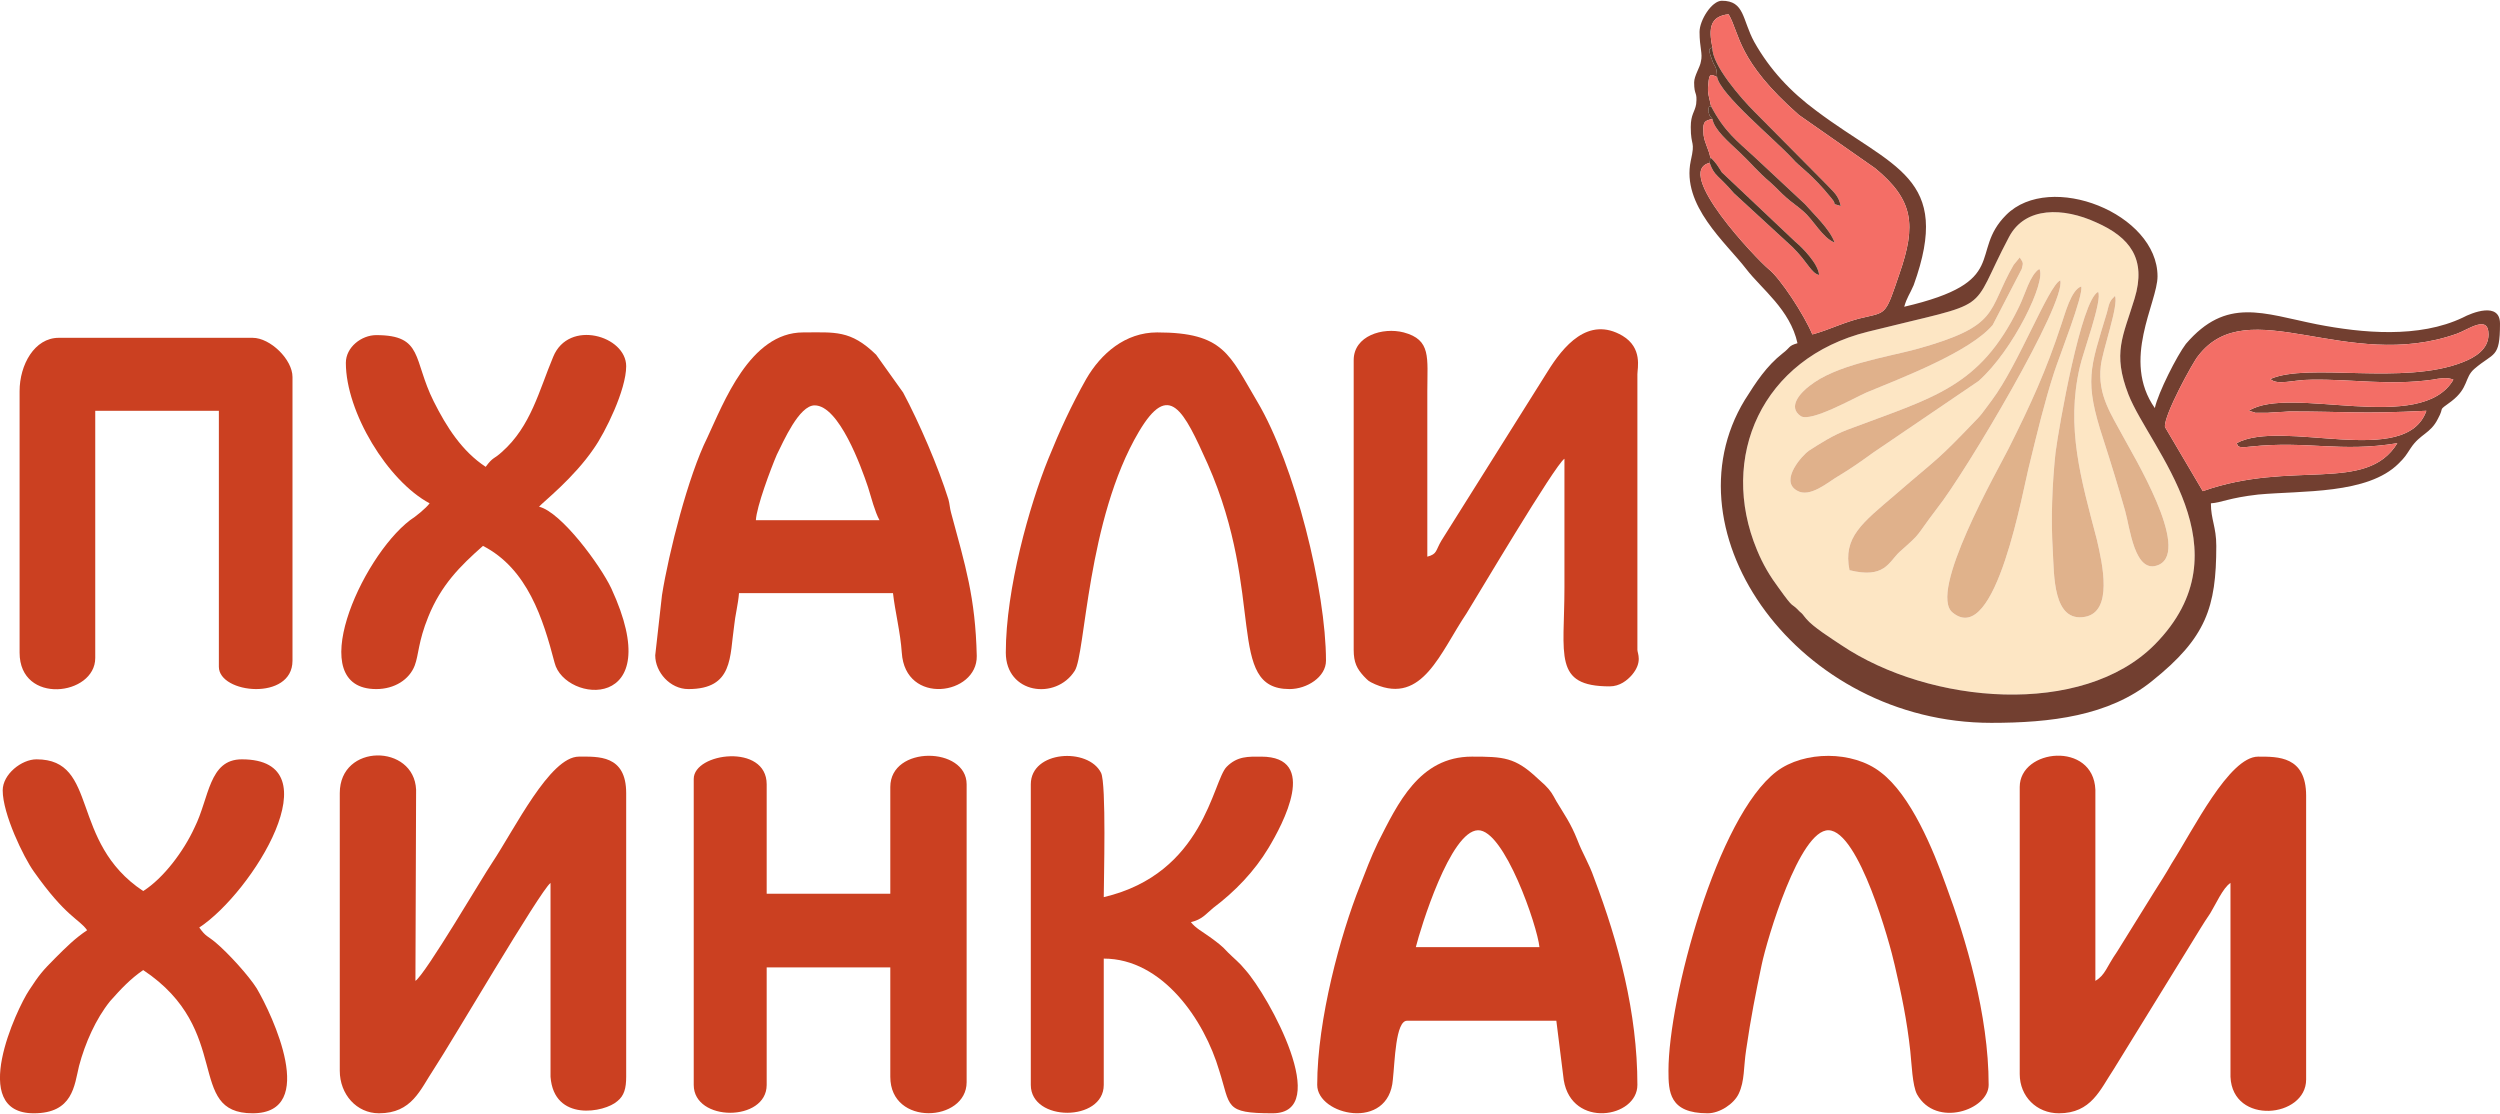 <?xml version="1.0" encoding="UTF-8"?>
<!DOCTYPE svg PUBLIC "-//W3C//DTD SVG 1.1//EN" "http://www.w3.org/Graphics/SVG/1.1/DTD/svg11.dtd">
<!-- Creator: CorelDRAW -->
<svg xmlns="http://www.w3.org/2000/svg" xml:space="preserve" width="285px" height="127px" version="1.1" style="shape-rendering:geometricPrecision; text-rendering:geometricPrecision; image-rendering:optimizeQuality; fill-rule:evenodd; clip-rule:evenodd"
viewBox="0 0 37.01 16.47"
 xmlns:xlink="http://www.w3.org/1999/xlink"
 xmlns:xodm="http://www.corel.com/coreldraw/odm/2003">
 <defs>
  <style type="text/css">
   <![CDATA[
    .fil9 {fill:#513626}
    .fil8 {fill:#5A3929}
    .fil2 {fill:#723F30}
    .fil1 {fill:#CB4021}
    .fil6 {fill:#E0B18B}
    .fil5 {fill:#E0B28B}
    .fil7 {fill:#E0B28C}
    .fil4 {fill:#F36E66}
    .fil3 {fill:#F46E66}
    .fil0 {fill:#FDE6C4}
   ]]>
  </style>
 </defs>
 <g id="Слой_x0020_1">
  <g id="_2773547354688">
   <path class="fil0" d="M31.31 4.37c0.06,0.13 -0.19,0.82 -0.21,1.04 -0.05,0.43 0.16,0.72 0.33,1.04 0.13,0.25 1.01,1.68 0.53,1.9 -0.36,0.16 -0.43,-0.56 -0.5,-0.8 -0.1,-0.35 -0.21,-0.71 -0.32,-1.05 -0.29,-0.88 -0.2,-1.05 0.05,-1.88 0.04,-0.17 0.05,-0.18 0.12,-0.25zm-0.25 -0.06c0.07,0.11 -0.23,0.92 -0.27,1.11 -0.21,0.9 0.02,1.67 0.25,2.55 0.09,0.38 0.24,1.07 -0.17,1.15 -0.48,0.09 -0.46,-0.62 -0.48,-0.97 -0.03,-0.47 -0.01,-0.99 0.04,-1.46 0.05,-0.39 0.38,-2.26 0.63,-2.38zm-0.25 -0.08c0.04,0.12 -0.33,1.05 -0.4,1.27 -0.14,0.43 -0.25,0.89 -0.36,1.34 -0.1,0.37 -0.5,2.74 -1.14,2.22 -0.38,-0.29 0.67,-2.12 0.83,-2.44 0.33,-0.66 0.55,-1.14 0.78,-1.84 0.05,-0.14 0.14,-0.5 0.29,-0.55zm-3.43 4.2c-0.1,-0.49 0.19,-0.7 0.68,-1.12 0.67,-0.58 0.59,-0.47 1.23,-1.14 0.05,-0.05 0.13,-0.17 0.2,-0.26 0.39,-0.52 0.84,-1.7 1.01,-1.77 0.09,0.33 -1.4,2.84 -1.82,3.37 -0.35,0.46 -0.21,0.34 -0.56,0.65 -0.16,0.15 -0.22,0.4 -0.74,0.27zm2.81 -4.46c0.11,0.17 -0.38,1.2 -0.9,1.66l-1.56 1.06c-0.18,0.13 -0.32,0.23 -0.52,0.35 -0.14,0.08 -0.42,0.33 -0.61,0.21 -0.26,-0.15 0.09,-0.53 0.18,-0.59 0.17,-0.11 0.36,-0.23 0.57,-0.31 1.27,-0.48 1.96,-0.62 2.54,-1.82 0.09,-0.18 0.16,-0.47 0.3,-0.56zm-0.29 -0.17c0.06,0.09 0.05,0.08 0.03,0.17l-0.43 0.83c-0.34,0.4 -1.34,0.78 -1.87,1 -0.2,0.09 -0.82,0.44 -0.97,0.35 -0.21,-0.14 0.01,-0.36 0.13,-0.45 0.39,-0.31 1.12,-0.42 1.57,-0.54 1.27,-0.35 1.05,-0.56 1.45,-1.25l0.09 -0.11zm1.7 0.61c0.18,-0.59 -0.07,-0.91 -0.57,-1.13 -0.48,-0.22 -1.05,-0.24 -1.29,0.22 -0.62,1.17 -0.17,0.92 -2.09,1.4 -1.57,0.39 -2.21,1.86 -1.64,3.23 0.09,0.22 0.2,0.4 0.32,0.56 0.25,0.35 0.17,0.2 0.31,0.35 0.06,0.05 0.04,0.04 0.1,0.11 0.1,0.12 0.37,0.29 0.52,0.39 1.31,0.88 3.57,1.07 4.64,-0.01 1.39,-1.41 -0.07,-2.89 -0.39,-3.7 -0.24,-0.62 -0.08,-0.86 0.09,-1.42z"/>
   <path class="fil1" d="M29.9 11.64l0 4.25c0,0.33 0.25,0.58 0.58,0.58 0.48,0 0.61,-0.35 0.81,-0.65l1.14 -1.85c0.1,-0.16 0.18,-0.3 0.29,-0.46 0.08,-0.13 0.19,-0.38 0.3,-0.45l0 2.87c0.03,0.72 1.12,0.61 1.12,0.04l0 -4.2c0,-0.59 -0.42,-0.58 -0.71,-0.58 -0.43,0 -0.96,1.08 -1.28,1.58 -0.09,0.16 -0.17,0.28 -0.27,0.44l-0.54 0.87c-0.16,0.23 -0.17,0.34 -0.32,0.43l0 -2.83c-0.03,-0.72 -1.12,-0.61 -1.12,-0.04z"/>
   <path class="fil1" d="M5.03 11.73l0 4.11c0,0.35 0.25,0.63 0.58,0.63 0.49,0 0.61,-0.35 0.81,-0.65 0.27,-0.41 1.58,-2.65 1.73,-2.76l0 2.87c0.05,0.67 0.8,0.53 0.99,0.36 0.1,-0.08 0.13,-0.19 0.13,-0.36l0 -4.2c0,-0.57 -0.42,-0.54 -0.7,-0.54 -0.43,0 -0.95,1.07 -1.29,1.58 -0.13,0.19 -0.98,1.64 -1.13,1.74l0.01 -2.83c-0.03,-0.68 -1.13,-0.69 -1.13,0.05z"/>
   <path class="fil1" d="M20.04 5.32l0 4.29c0,0.19 0.05,0.28 0.15,0.39 0.07,0.07 0.06,0.07 0.17,0.12 0.7,0.3 0.96,-0.47 1.35,-1.05 0.15,-0.24 1.31,-2.2 1.45,-2.29 0,0.64 0,1.27 0,1.91 0,1 -0.17,1.46 0.67,1.46 0.15,0 0.26,-0.09 0.33,-0.17 0.16,-0.19 0.08,-0.32 0.08,-0.37l0 -4.08c0,-0.09 0.08,-0.39 -0.22,-0.57 -0.51,-0.3 -0.88,0.16 -1.11,0.53l-1.57 2.5c-0.09,0.15 -0.06,0.2 -0.21,0.24 0,-0.81 0,-1.63 0,-2.45 0,-0.5 0.06,-0.76 -0.35,-0.87 -0.31,-0.08 -0.74,0.05 -0.74,0.41z"/>
   <path class="fil1" d="M22.79 14.01l-1.83 0c0.07,-0.28 0.51,-1.72 0.92,-1.73 0.39,-0.01 0.88,1.42 0.91,1.73zm-3.29 2.04c0,0.45 1.06,0.69 1.12,-0.08 0.03,-0.27 0.04,-0.87 0.21,-0.87l2.21 0 0.11 0.88c0.12,0.72 1.09,0.56 1.09,0.07 0,-1.07 -0.28,-2.11 -0.64,-3.06 -0.08,-0.23 -0.17,-0.36 -0.25,-0.57 -0.1,-0.25 -0.19,-0.37 -0.31,-0.57 -0.06,-0.11 -0.08,-0.15 -0.17,-0.24l-0.11 -0.1c-0.33,-0.31 -0.5,-0.32 -0.97,-0.32 -0.78,0 -1.1,0.7 -1.39,1.27 -0.11,0.23 -0.18,0.42 -0.27,0.65 -0.28,0.7 -0.63,1.97 -0.63,2.94z"/>
   <path class="fil1" d="M12.06 5.99c0.36,0 0.69,0.91 0.79,1.21 0.05,0.16 0.1,0.36 0.17,0.49l-1.83 0c0.01,-0.2 0.22,-0.76 0.31,-0.97 0.1,-0.2 0.33,-0.73 0.56,-0.73zm-1.87 4.2c0.67,0 0.61,-0.48 0.68,-0.95 0.01,-0.12 0.06,-0.32 0.07,-0.47l2.28 0c0.03,0.27 0.11,0.58 0.13,0.88 0.05,0.79 1.12,0.63 1.11,0.05 -0.02,-0.87 -0.17,-1.34 -0.38,-2.12 -0.02,-0.07 -0.02,-0.13 -0.04,-0.2 -0.15,-0.48 -0.43,-1.13 -0.67,-1.58l-0.4 -0.56c-0.38,-0.37 -0.61,-0.33 -1.08,-0.33 -0.79,0 -1.18,1.05 -1.42,1.56 -0.28,0.56 -0.57,1.7 -0.67,2.33l-0.1 0.89c0,0.25 0.22,0.5 0.49,0.5z"/>
   <path class="fil1" d="M10.27 11.52l0 4.53c0,0.55 1.08,0.55 1.08,0l0 -1.74 1.83 0 0 1.62c0,0.74 1.13,0.67 1.13,0.08l0 -4.41c0,-0.56 -1.13,-0.58 -1.13,0.04l0 1.58 -1.83 0 0 -1.62c0,-0.61 -1.08,-0.47 -1.08,-0.08z"/>
   <path class="fil2" d="M33.61 5.6c0.11,0.1 0.33,0.01 0.61,0.01 0.61,-0.01 1.14,0.09 1.79,0 0.11,-0.02 0.22,-0.04 0.31,0 -0.48,0.82 -2.41,0.07 -3.03,0.46l0.07 0.02c0.01,0 0.02,0.01 0.03,0.01l0.18 0c0.11,-0.01 0.21,-0.01 0.32,-0.02 0.84,0 1.06,0.04 2.03,-0.01 -0.3,0.86 -2.13,0.11 -2.81,0.48 0.03,0.03 -0.02,0.08 0.21,0.05 0.85,-0.09 1.32,0.09 2.17,-0.05 -0.46,0.75 -1.56,0.24 -2.88,0.71l-0.56 -0.95c-0.02,-0.17 0.42,-0.97 0.49,-1.05 0.74,-0.97 2.2,0.25 3.83,-0.33 0.17,-0.06 0.47,-0.29 0.47,0.01 0,0.22 -0.2,0.34 -0.38,0.41 -0.88,0.35 -2.29,0 -2.85,0.25zm-2.01 -1.19c-0.17,0.56 -0.33,0.8 -0.09,1.42 0.32,0.81 1.78,2.29 0.39,3.7 -1.07,1.08 -3.33,0.89 -4.64,0.01 -0.15,-0.1 -0.42,-0.27 -0.52,-0.39 -0.06,-0.07 -0.04,-0.06 -0.1,-0.11 -0.14,-0.15 -0.06,0 -0.31,-0.35 -0.12,-0.16 -0.23,-0.34 -0.32,-0.56 -0.57,-1.37 0.07,-2.84 1.64,-3.23 1.92,-0.48 1.47,-0.23 2.09,-1.4 0.24,-0.46 0.81,-0.44 1.29,-0.22 0.5,0.22 0.75,0.54 0.57,1.13zm-6.25 -3.72c-0.06,-0.29 -0.03,-0.46 0.24,-0.49 0.17,0.29 0.12,0.68 1.04,1.49l1.13 0.79c0.57,0.47 0.61,0.84 0.36,1.56 -0.2,0.59 -0.19,0.57 -0.49,0.64 -0.3,0.06 -0.54,0.19 -0.8,0.26 -0.12,-0.29 -0.48,-0.84 -0.65,-0.97 -0.18,-0.15 -1.41,-1.44 -0.87,-1.57l0.01 -0.08c-0.03,-0.14 -0.08,-0.2 -0.1,-0.33 -0.01,-0.18 -0.01,-0.21 0.13,-0.24 -0.01,-0.01 -0.03,-0.04 -0.04,-0.05l-0.02 -0.06c0.01,-0.13 0.02,-0.04 0.04,-0.08 -0.02,-0.11 -0.06,-0.2 -0.04,-0.32 0.01,-0.16 0.03,-0.16 0.13,-0.11 -0.01,-0.19 -0.03,-0.12 -0.08,-0.27 -0.07,-0.18 -0.02,-0.14 0.01,-0.17zm-0.19 -0.23c0,0.24 0.05,0.32 0.02,0.44 -0.01,0.08 -0.1,0.21 -0.1,0.31 0,0.2 0.05,0.13 0.03,0.32 -0.02,0.12 -0.08,0.15 -0.08,0.34 0,0.3 0.07,0.19 0,0.5 -0.14,0.66 0.52,1.21 0.82,1.6 0.23,0.3 0.65,0.6 0.76,1.1 -0.14,0.04 -0.1,0.06 -0.22,0.15 -0.24,0.19 -0.39,0.42 -0.56,0.69 -1.2,1.97 0.8,4.78 3.65,4.78 0.87,0 1.74,-0.1 2.38,-0.62 0.8,-0.64 0.95,-1.09 0.95,-2 0,-0.28 -0.08,-0.39 -0.08,-0.63 0.16,-0.01 0.26,-0.08 0.7,-0.13 0.65,-0.06 1.62,0 2.08,-0.46 0.1,-0.1 0.1,-0.11 0.18,-0.23 0.14,-0.21 0.29,-0.21 0.4,-0.43 0.11,-0.2 -0.02,-0.1 0.2,-0.26 0.26,-0.2 0.19,-0.35 0.34,-0.48 0.29,-0.25 0.38,-0.15 0.38,-0.67 0,-0.33 -0.42,-0.16 -0.55,-0.09 -0.65,0.31 -1.49,0.23 -2.16,0.1 -0.8,-0.16 -1.34,-0.41 -1.94,0.29 -0.13,0.17 -0.41,0.72 -0.46,0.95 -0.5,-0.71 0.04,-1.56 0.04,-1.95 0,-0.93 -1.59,-1.56 -2.24,-0.91 -0.56,0.56 0.08,0.99 -1.51,1.36 0.04,-0.14 0.08,-0.18 0.14,-0.32 0.58,-1.61 -0.31,-1.73 -1.44,-2.58 -0.38,-0.28 -0.69,-0.61 -0.92,-1.02 -0.18,-0.33 -0.14,-0.61 -0.48,-0.61 -0.15,0 -0.33,0.29 -0.33,0.46z"/>
   <path class="fil1" d="M0.29 5.78l0 3.87c0,0.78 1.12,0.64 1.12,0.08l0 -3.66 1.83 0 0 3.79c0,0.4 1.09,0.51 1.09,-0.09l0 -4.2c0,-0.26 -0.33,-0.58 -0.59,-0.58l-2.87 0c-0.36,0 -0.58,0.4 -0.58,0.79z"/>
   <path class="fil1" d="M15.26 11.6l0 4.45c0,0.55 1.08,0.55 1.08,0l0 -1.87c0.87,0 1.49,0.91 1.71,1.66 0.17,0.53 0.07,0.63 0.79,0.63 0.89,0 -0.05,-1.73 -0.41,-2.13 -0.08,-0.1 -0.16,-0.16 -0.25,-0.25 -0.09,-0.1 -0.16,-0.15 -0.27,-0.23 -0.11,-0.08 -0.21,-0.13 -0.28,-0.22 0.17,-0.04 0.22,-0.12 0.33,-0.21 0.32,-0.24 0.61,-0.54 0.82,-0.89 0.21,-0.35 0.75,-1.35 -0.11,-1.35 -0.19,0 -0.35,-0.01 -0.51,0.15 -0.21,0.21 -0.33,1.58 -1.82,1.93 0,-0.24 0.04,-1.68 -0.04,-1.84 -0.19,-0.38 -1.04,-0.33 -1.04,0.17z"/>
   <path class="fil1" d="M5.12 5.36c0,0.73 0.62,1.75 1.24,2.08 -0.05,0.07 -0.21,0.2 -0.29,0.25 -0.73,0.56 -1.59,2.5 -0.5,2.5 0.27,0 0.49,-0.14 0.57,-0.35 0.06,-0.16 0.05,-0.35 0.2,-0.72 0.19,-0.47 0.47,-0.75 0.81,-1.05 0.66,0.34 0.89,1.08 1.06,1.73 0.15,0.6 1.69,0.74 0.84,-1.1 -0.16,-0.34 -0.74,-1.13 -1.07,-1.21 0.06,-0.07 0.51,-0.42 0.81,-0.86 0.17,-0.24 0.48,-0.87 0.48,-1.22 0,-0.45 -0.85,-0.7 -1.08,-0.14 -0.21,0.5 -0.33,1.03 -0.76,1.41 -0.12,0.11 -0.13,0.07 -0.24,0.22 -0.35,-0.23 -0.58,-0.59 -0.77,-0.97 -0.31,-0.62 -0.15,-0.98 -0.85,-0.98 -0.22,0 -0.45,0.18 -0.45,0.41z"/>
   <path class="fil1" d="M0.04 11.69c0,0.35 0.31,0.99 0.46,1.2 0.48,0.68 0.67,0.7 0.79,0.87 -0.18,0.12 -0.31,0.25 -0.47,0.41 -0.19,0.19 -0.24,0.25 -0.39,0.48 -0.18,0.27 -0.91,1.82 0.07,1.82 0.58,0 0.6,-0.41 0.67,-0.7 0.09,-0.34 0.25,-0.7 0.46,-0.96 0.16,-0.18 0.3,-0.33 0.49,-0.46 1.34,0.89 0.62,2.12 1.62,2.12 0.98,0 0.29,-1.46 0.06,-1.85 -0.12,-0.19 -0.42,-0.52 -0.61,-0.68 -0.12,-0.1 -0.14,-0.08 -0.24,-0.22 0.79,-0.52 2.01,-2.49 0.63,-2.49 -0.49,0 -0.48,0.57 -0.7,1.01 -0.16,0.35 -0.46,0.75 -0.76,0.94 -1.1,-0.73 -0.65,-1.95 -1.58,-1.95 -0.22,0 -0.5,0.22 -0.5,0.46z"/>
   <path class="fil1" d="M24.7 15.84c0,0.31 0.01,0.63 0.58,0.63 0.18,0 0.39,-0.14 0.46,-0.29 0.09,-0.19 0.07,-0.39 0.11,-0.65 0.07,-0.48 0.14,-0.83 0.23,-1.26 0.08,-0.38 0.56,-2 0.99,-1.99 0.45,0.01 0.91,1.68 0.98,2 0.1,0.43 0.18,0.81 0.23,1.27 0.02,0.18 0.03,0.51 0.1,0.64 0.28,0.5 1.06,0.23 1.06,-0.14 0,-1.04 -0.34,-2.17 -0.63,-2.95 -0.19,-0.53 -0.52,-1.34 -0.97,-1.68 -0.41,-0.32 -1.13,-0.32 -1.54,-0.01 -0.88,0.67 -1.6,3.36 -1.6,4.43z"/>
   <path class="fil1" d="M14.89 9.65c0,0.61 0.74,0.71 1.02,0.27 0.16,-0.24 0.18,-2.24 0.95,-3.54 0.45,-0.76 0.66,-0.32 1.02,0.48 0.86,1.95 0.26,3.33 1.21,3.33 0.26,0 0.54,-0.18 0.54,-0.42 0,-1.03 -0.46,-2.9 -1.02,-3.84 -0.41,-0.69 -0.49,-1.02 -1.48,-1.02 -0.47,0 -0.83,0.31 -1.05,0.69 -0.22,0.39 -0.39,0.76 -0.56,1.18 -0.28,0.69 -0.63,1.93 -0.63,2.87z"/>
   <path class="fil3" d="M25.35 0.69c-0.01,0.26 0.43,0.76 0.62,0.95l1.08 1.09c0.09,0.1 0.17,0.15 0.2,0.31 -0.17,-0.06 -0.03,0.01 -0.14,-0.12 -0.3,-0.37 -0.46,-0.45 -0.58,-0.59 -0.27,-0.29 -1.06,-0.94 -1.11,-1.2 -0.1,-0.05 -0.12,-0.05 -0.13,0.11 -0.02,0.12 0.02,0.21 0.04,0.32 0.2,0.38 0.38,0.51 0.64,0.75l0.75 0.7c0.12,0.14 0.37,0.37 0.44,0.57 -0.18,-0.07 -0.31,-0.33 -0.46,-0.46 -0.09,-0.08 -0.17,-0.13 -0.26,-0.21 -0.08,-0.07 -0.14,-0.14 -0.23,-0.22 -0.18,-0.15 -0.29,-0.29 -0.46,-0.45 -0.17,-0.16 -0.37,-0.33 -0.4,-0.49 -0.14,0.03 -0.14,0.06 -0.13,0.24 0.02,0.13 0.07,0.19 0.1,0.33 0.08,0.07 0.12,0.14 0.17,0.22l1.09 1.03c0.11,0.09 0.34,0.33 0.35,0.49 -0.12,-0.03 -0.16,-0.18 -0.39,-0.41l-0.87 -0.8c-0.24,-0.28 -0.29,-0.25 -0.36,-0.45 -0.54,0.13 0.69,1.42 0.87,1.57 0.17,0.13 0.53,0.68 0.65,0.97 0.26,-0.07 0.5,-0.2 0.8,-0.26 0.3,-0.07 0.29,-0.05 0.49,-0.64 0.25,-0.72 0.21,-1.09 -0.36,-1.56l-1.13 -0.79c-0.92,-0.81 -0.87,-1.2 -1.04,-1.49 -0.27,0.03 -0.3,0.2 -0.24,0.49z"/>
   <path class="fil4" d="M33.61 5.6c0.56,-0.25 1.97,0.1 2.85,-0.25 0.18,-0.07 0.38,-0.19 0.38,-0.41 0,-0.3 -0.3,-0.07 -0.47,-0.01 -1.63,0.58 -3.09,-0.64 -3.83,0.33 -0.07,0.08 -0.51,0.88 -0.49,1.05l0.56 0.95c1.32,-0.47 2.42,0.04 2.88,-0.71 -0.85,0.14 -1.32,-0.04 -2.17,0.05 -0.23,0.03 -0.18,-0.02 -0.21,-0.05 0.68,-0.37 2.51,0.38 2.81,-0.48 -0.97,0.05 -1.19,0.01 -2.03,0.01 -0.11,0.01 -0.21,0.01 -0.32,0.02l-0.18 0c-0.01,0 -0.02,-0.01 -0.03,-0.01l-0.07 -0.02c0.62,-0.39 2.55,0.36 3.03,-0.46 -0.09,-0.04 -0.2,-0.02 -0.31,0 -0.65,0.09 -1.18,-0.01 -1.79,0 -0.28,0 -0.5,0.09 -0.61,-0.01z"/>
   <path class="fil5" d="M30.81 4.23c-0.15,0.05 -0.24,0.41 -0.29,0.55 -0.23,0.7 -0.45,1.18 -0.78,1.84 -0.16,0.32 -1.21,2.15 -0.83,2.44 0.64,0.52 1.04,-1.85 1.14,-2.22 0.11,-0.45 0.22,-0.91 0.36,-1.34 0.07,-0.22 0.44,-1.15 0.4,-1.27z"/>
   <path class="fil6" d="M27.38 8.43c0.52,0.13 0.58,-0.12 0.74,-0.27 0.35,-0.31 0.21,-0.19 0.56,-0.65 0.42,-0.53 1.91,-3.04 1.82,-3.37 -0.17,0.07 -0.62,1.25 -1.01,1.77 -0.07,0.09 -0.15,0.21 -0.2,0.26 -0.64,0.67 -0.56,0.56 -1.23,1.14 -0.49,0.42 -0.78,0.63 -0.68,1.12z"/>
   <path class="fil7" d="M31.06 4.31c-0.25,0.12 -0.58,1.99 -0.63,2.38 -0.05,0.47 -0.07,0.99 -0.04,1.46 0.02,0.35 0,1.06 0.48,0.97 0.41,-0.08 0.26,-0.77 0.17,-1.15 -0.23,-0.88 -0.46,-1.65 -0.25,-2.55 0.04,-0.19 0.34,-1 0.27,-1.11z"/>
   <path class="fil6" d="M30.19 3.97c-0.14,0.09 -0.21,0.38 -0.3,0.56 -0.58,1.2 -1.27,1.34 -2.54,1.82 -0.21,0.08 -0.4,0.2 -0.57,0.31 -0.09,0.06 -0.44,0.44 -0.18,0.59 0.19,0.12 0.47,-0.13 0.61,-0.21 0.2,-0.12 0.34,-0.22 0.52,-0.35l1.56 -1.06c0.52,-0.46 1.01,-1.49 0.9,-1.66z"/>
   <path class="fil6" d="M29.9 3.8l-0.09 0.11c-0.4,0.69 -0.18,0.9 -1.45,1.25 -0.45,0.12 -1.18,0.23 -1.57,0.54 -0.12,0.09 -0.34,0.31 -0.13,0.45 0.15,0.09 0.77,-0.26 0.97,-0.35 0.53,-0.22 1.53,-0.6 1.87,-1l0.43 -0.83c0.02,-0.09 0.03,-0.08 -0.03,-0.17z"/>
   <path class="fil7" d="M31.31 4.37c-0.07,0.07 -0.08,0.08 -0.12,0.25 -0.25,0.83 -0.34,1 -0.05,1.88 0.11,0.34 0.22,0.7 0.32,1.05 0.07,0.24 0.14,0.96 0.5,0.8 0.48,-0.22 -0.4,-1.65 -0.53,-1.9 -0.17,-0.32 -0.38,-0.61 -0.33,-1.04 0.02,-0.22 0.27,-0.91 0.21,-1.04z"/>
   <path class="fil8" d="M25.42 1.13c0.05,0.26 0.84,0.91 1.11,1.2 0.12,0.14 0.28,0.22 0.58,0.59 0.11,0.13 -0.03,0.06 0.14,0.12 -0.03,-0.16 -0.11,-0.21 -0.2,-0.31l-1.08 -1.09c-0.19,-0.19 -0.63,-0.69 -0.62,-0.95 -0.03,0.03 -0.08,-0.01 -0.01,0.17 0.05,0.15 0.07,0.08 0.08,0.27z"/>
   <path class="fil8" d="M25.35 1.75c0.03,0.16 0.23,0.33 0.4,0.49 0.17,0.16 0.28,0.3 0.46,0.45 0.09,0.08 0.15,0.15 0.23,0.22 0.09,0.08 0.17,0.13 0.26,0.21 0.15,0.13 0.28,0.39 0.46,0.46 -0.07,-0.2 -0.32,-0.43 -0.44,-0.57l-0.75 -0.7c-0.26,-0.24 -0.44,-0.37 -0.64,-0.75 -0.02,0.04 -0.03,-0.05 -0.04,0.08l0.02 0.06c0.01,0.01 0.03,0.04 0.04,0.05z"/>
   <path class="fil9" d="M25.31 2.4c0.07,0.2 0.12,0.17 0.36,0.45l0.87 0.8c0.23,0.23 0.27,0.38 0.39,0.41 -0.01,-0.16 -0.24,-0.4 -0.35,-0.49l-1.09 -1.03c-0.05,-0.08 -0.09,-0.15 -0.17,-0.22l-0.01 0.08z"/>
  </g>
 </g>
</svg>
